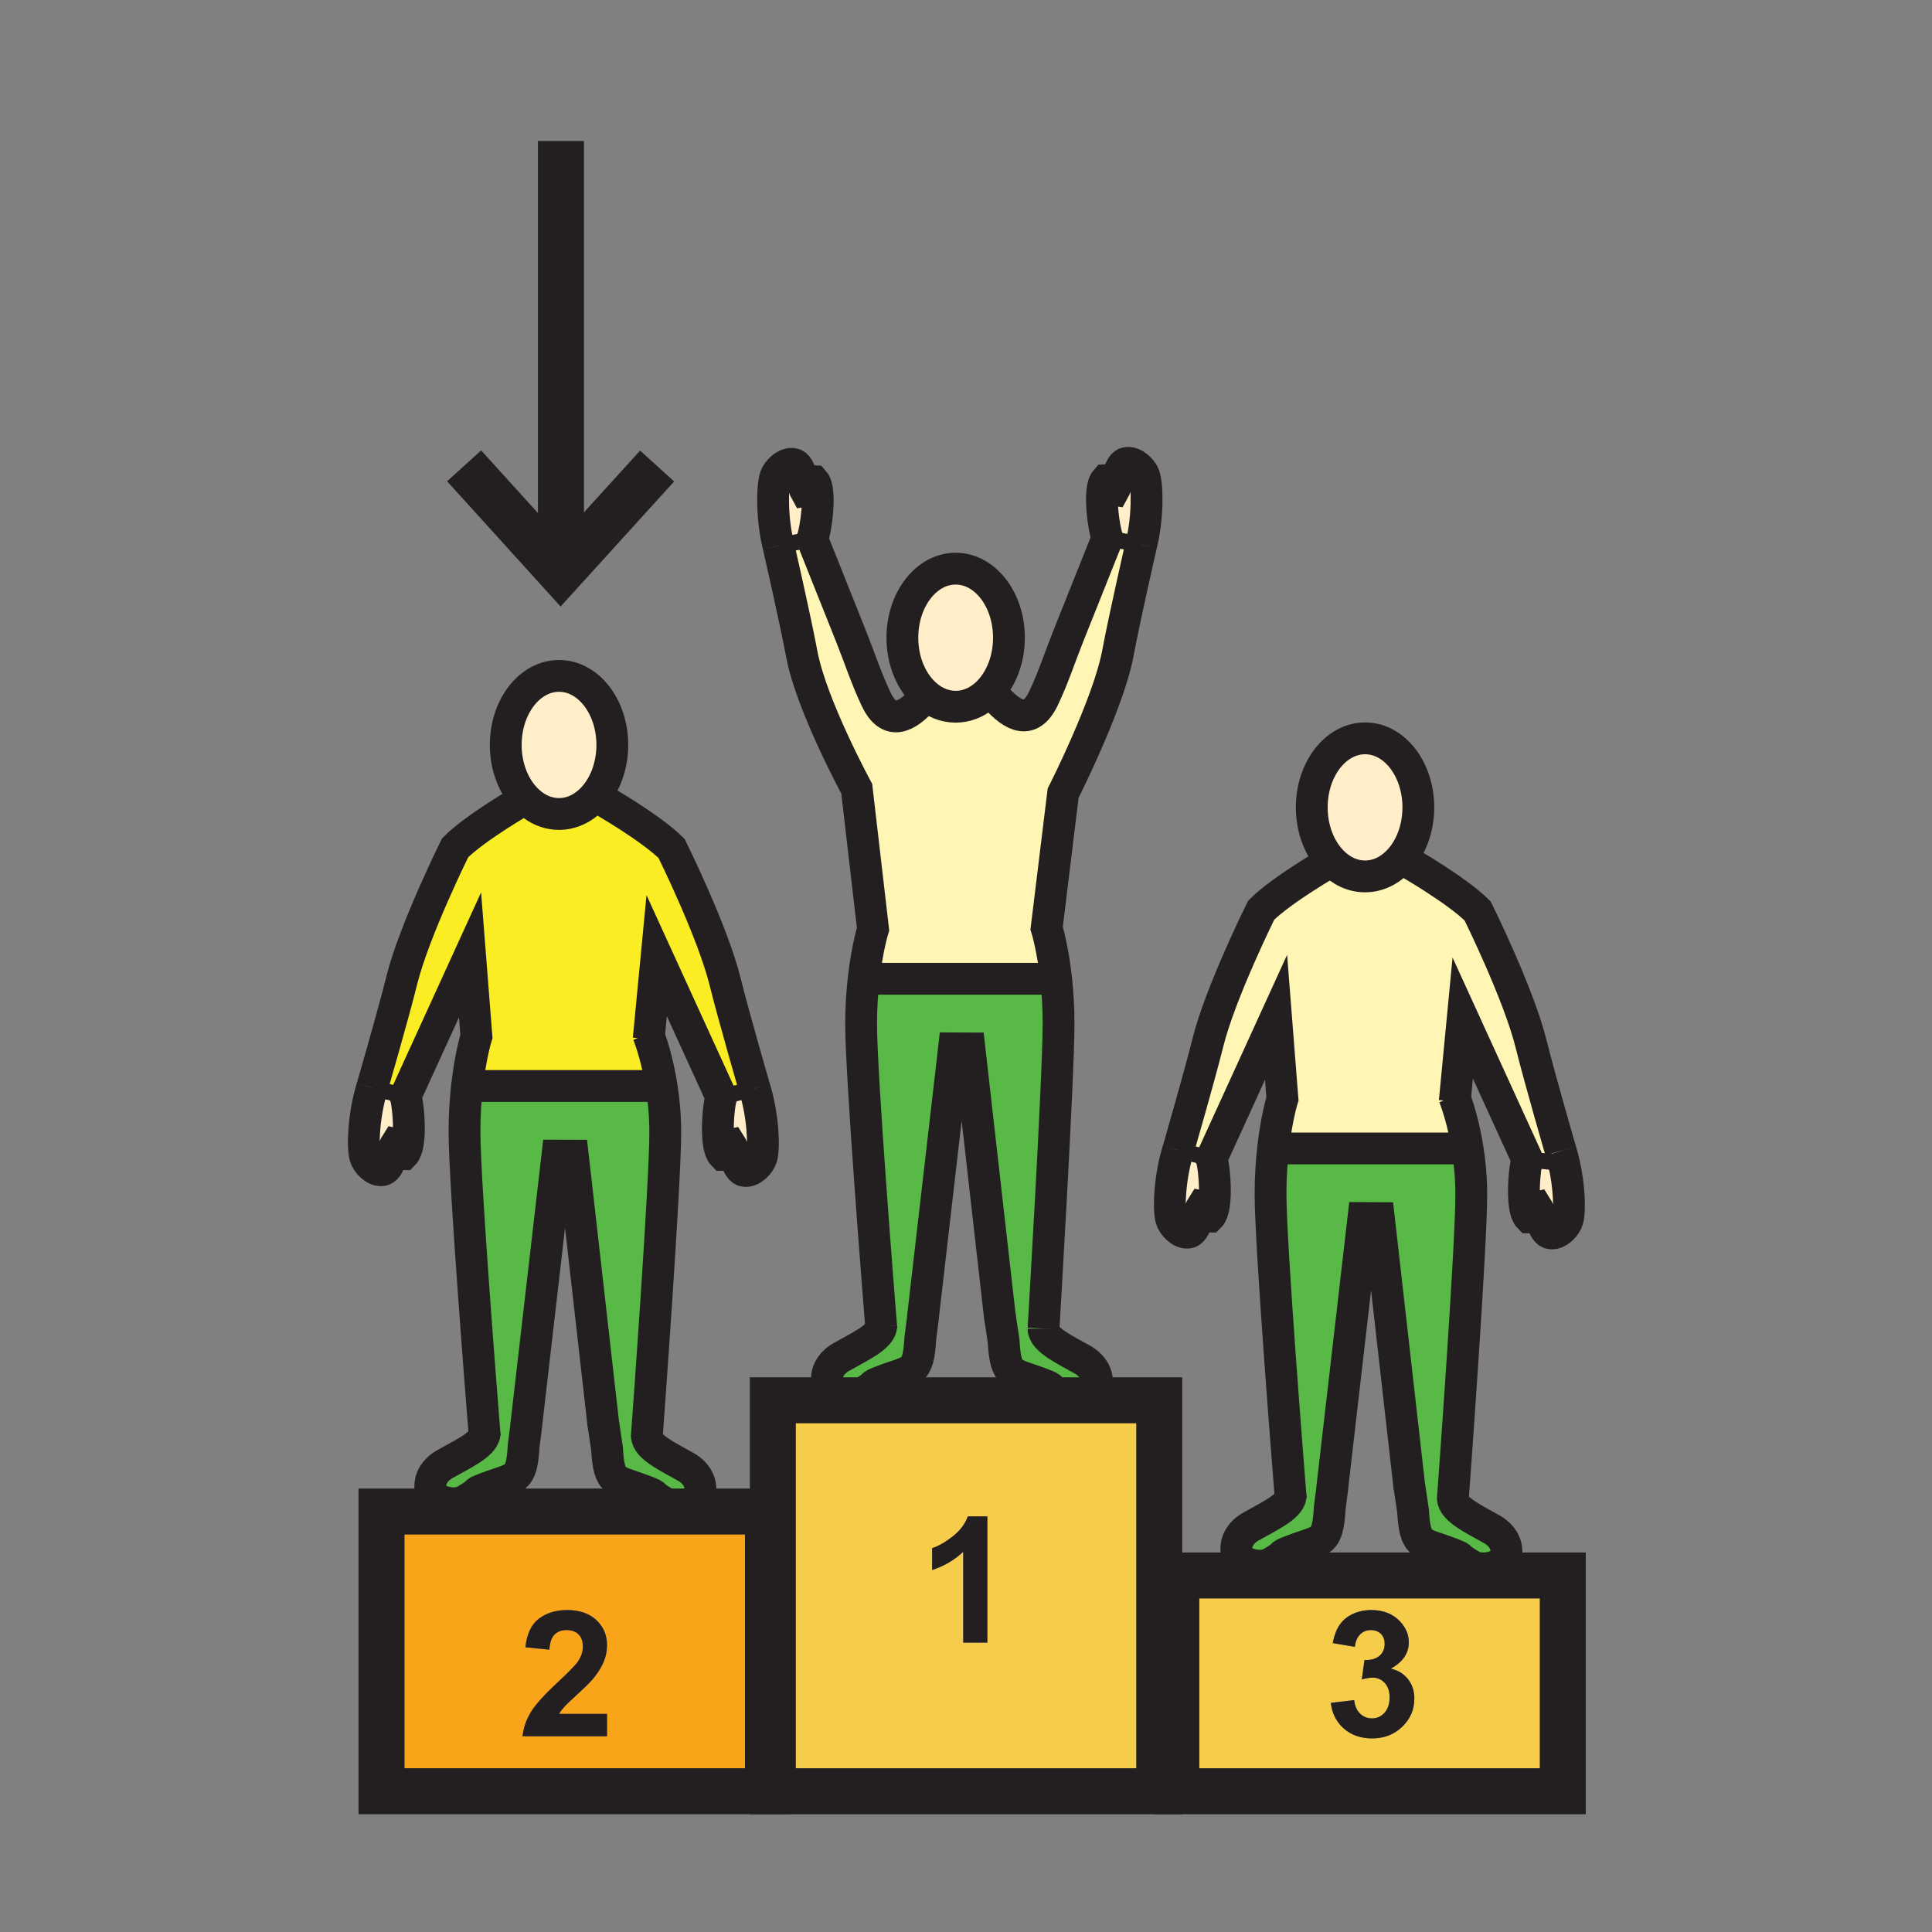 <?xml version="1.0" encoding="iso-8859-1"?>
<!-- Generator: Adobe Illustrator 12.0.1, SVG Export Plug-In . SVG Version: 6.00 Build 51448)  -->
<!DOCTYPE svg PUBLIC "-//W3C//DTD SVG 1.1//EN" "http://www.w3.org/Graphics/SVG/1.1/DTD/svg11.dtd">
<svg  version="1.1" id="Layer_1" xmlns="http://www.w3.org/2000/svg" xmlns:xlink="http://www.w3.org/1999/xlink" width="850.394" height="850.394"
	 viewBox="0 0 850.394 850.394" style="overflow:visible;enable-background:new 0 0 850.394 850.394;" xml:space="preserve">
<rect x="0" y="0" width="850.394" height="850.394" fill="#808080" stroke="none"/>
<g>
	<g id="XMLID_5_">
		<g>
			<path style="fill:#FAA41A;" d="M338.03,665.32V788.43h-170.1V665.32h31.77h98.29H338.03z M267.19,764.25v-9.88h-21.1
				c0.55-0.95,1.27-1.94,2.17-2.94c0.89-1.01,3.02-3.05,6.37-6.109c3.36-3.07,5.68-5.42,6.97-7.061c1.94-2.46,3.35-4.819,4.24-7.069
				c0.9-2.25,1.35-4.62,1.35-7.11c0-4.38-1.57-8.04-4.69-10.98c-3.12-2.939-7.41-4.42-12.87-4.42c-4.98,0-9.13,1.28-12.46,3.82
				c-3.32,2.54-5.29,6.73-5.92,12.57l10.56,1.05c0.2-3.09,0.96-5.3,2.27-6.63s3.08-1.99,5.3-1.99c2.24,0,4,0.63,5.27,1.9
				c1.27,1.27,1.91,3.09,1.91,5.449c0,2.141-0.73,4.311-2.19,6.49c-1.08,1.59-4.02,4.61-8.8,9.061c-5.95,5.51-9.93,9.93-11.95,13.26
				c-2.01,3.34-3.22,6.859-3.62,10.59H267.19z"/>
			<path style="fill:#F6CC4B;" d="M510.26,616.36v172.08H340.17V616.36h34.11h98.28H510.26z M434.6,723.02V667.45H426
				c-1.21,3.37-3.44,6.319-6.69,8.85c-3.24,2.53-6.25,4.25-9.02,5.15v9.63c5.26-1.74,9.82-4.42,13.69-8.04v39.979H434.6z"/>
			<path style="fill:#F6CC4B;" d="M687.87,693.47v94.971H517.78V693.47h36.71h98.29H687.87z M622.54,747.62
				c0-3.34-0.95-6.2-2.83-8.57c-1.89-2.359-4.41-3.89-7.56-4.569c5.3-2.891,7.949-6.761,7.949-11.61c0-3.42-1.3-6.49-3.89-9.21
				c-3.15-3.32-7.33-4.98-12.54-4.98c-3.05,0-5.8,0.58-8.25,1.73c-2.46,1.149-4.37,2.729-5.74,4.74
				c-1.38,2.01-2.399,4.699-3.08,8.069l9.75,1.65c0.28-2.41,1.061-4.24,2.351-5.49c1.29-1.26,2.85-1.88,4.67-1.88
				c1.84,0,3.32,0.55,4.439,1.65c1.11,1.1,1.66,2.58,1.66,4.43c0,2.18-0.76,3.93-2.27,5.24c-1.521,1.319-3.73,1.939-6.61,1.859
				l-1.18,8.551c1.89-0.53,3.51-0.801,4.859-0.801c2.061,0,3.811,0.79,5.24,2.351c1.44,1.56,2.15,3.68,2.15,6.359
				c0,2.82-0.75,5.07-2.24,6.73c-1.5,1.67-3.34,2.5-5.53,2.5c-2.04,0-3.779-0.69-5.21-2.07c-1.439-1.38-2.319-3.38-2.64-5.99
				l-10.25,1.24c0.52,4.66,2.44,8.431,5.729,11.311c3.301,2.88,7.45,4.319,12.45,4.319c5.28,0,9.7-1.71,13.25-5.13
				C620.76,756.62,622.54,752.48,622.54,747.62z"/>
			<path style="fill:#58B947;" d="M284.72,632.01h0.02c0.02,4.99,9.66,9.391,17.19,13.69c4.7,2.68,7.38,7.319,5.99,12.28
				c-0.83,2.899-5.59,4.899-9.93,4.899c-1.81,0-3.55-0.35-4.9-1.12c-7.96-4.54-2.77-2.979-8.7-5.27
				c-13.66-5.34-16.27-2.78-17.21-18.95l-1.63-10.89h-0.02l-13.39-117.98l-6.8-0.02L231.65,627.1h0.03l-1.17,9.24
				c-0.95,16.17-3.57,13.601-17.23,18.94c-5.92,2.29-0.73,0.739-8.69,5.279c-1.35,0.771-3.09,1.12-4.89,1.12
				c-4.35,0-9.11-2.01-9.94-4.91c-1.4-4.96,1.29-9.6,5.99-12.279c7.28-4.16,16.88-8.471,17.53-13.26
				c-0.95-11.82-8.83-110.591-8.83-133.141c0-7.68,0.49-14.58,1.17-20.46l3.4,0.39h81.13l1.02-0.159
				c0.96,6.01,1.65,12.97,1.65,20.55C292.82,521.17,285.47,621.78,284.72,632.01z"/>
			<path style="fill:#58B947;" d="M387.86,584.03c0-0.011,0-0.021,0-0.021c-0.96-11.87-8.83-110.569-8.83-133.12
				c0-7.68,0.49-14.58,1.17-20.46l3.4,0.391h81.13l0.13-0.021c0.63,5.7,1.08,12.32,1.08,19.66c0,24-6.62,134.35-6.62,134.35
				c0.02,4.99,9.67,9.391,17.189,13.681c4.69,2.68,7.391,7.319,6,12.29c-0.83,2.899-5.6,4.899-9.95,4.899
				c-1.81,0-3.54-0.34-4.89-1.109c-7.96-4.551-2.77-2.99-8.689-5.28c-13.66-5.35-16.28-2.79-17.221-18.95l-1.63-10.899h-0.03
				l-13.39-117.96l-6.79-0.03L406.23,579.9h0.03l-1.17,9.239c-0.95,16.16-3.56,13.591-17.23,18.94c-5.91,2.29-0.73,0.729-8.69,5.28
				c-1.35,0.77-3.08,1.12-4.89,1.12c-4.34,0-9.11-2.011-9.94-4.91c-1.4-4.971,1.29-9.601,5.99-12.28
				C377.61,593.13,387.21,588.82,387.86,584.03z"/>
			<path style="fill:#58B947;" d="M568.07,658.71c-0.95-11.82-8.83-110.59-8.83-133.14c0-7.681,0.49-14.57,1.17-20.45l3.399,0.39
				h81.141l1-0.149c0.96,6.01,1.649,12.949,1.649,20.529c0,22.761-7.34,123.37-8.09,133.601h0.021
				c0.029,4.99,9.67,9.39,17.189,13.689c4.7,2.681,7.391,7.32,6,12.28c-0.83,2.9-5.6,4.9-9.939,4.9c-1.811,0-3.55-0.351-4.9-1.12
				c-7.96-4.53-2.78-2.98-8.7-5.271c-13.66-5.34-16.27-2.779-17.21-18.95l-1.63-10.89h-0.03l-13.38-117.97l-6.8-0.03L586.44,654.59
				h0.029l-1.17,9.23c-0.95,16.17-3.56,13.6-17.229,18.939c-5.91,2.29-0.721,0.74-8.69,5.28c-1.35,0.77-3.09,1.12-4.89,1.12
				c-4.351,0-9.11-2-9.94-4.9c-1.399-4.97,1.29-9.609,5.99-12.29C557.82,667.81,567.42,663.51,568.07,658.71z"/>
			<path style="fill:#FBED24;" d="M285.65,456.09c1.04,2.78,3.74,10.68,5.52,21.771l-1.02,0.159h-81.13l-3.4-0.39
				c1.55-13.39,4.08-21.49,4.08-21.49l-2.81-35.84l-28.42,62.21l-14.72-3.71c0,0,9.28-31.91,13.05-47.14
				c5.47-22.08,23.53-58.5,23.53-58.5c4.6-4.6,12.35-10.01,18.95-14.28c6.41-4.14,11.74-7.2,12.03-7.37
				c4.02,4.23,9.15,6.77,14.75,6.77c5.67,0,10.87-2.6,14.92-6.94l3.64,0.51c0,0,5.45,3.11,12.05,7.37
				c6.6,4.26,14.35,9.68,18.95,14.27c0,0,18.06,36.43,23.52,58.51c3.76,15.22,13.04,47.14,13.04,47.14l-14.71,3.71l-28.42-62.209
				L285.65,456.09z"/>
			<path style="fill:#FFF5B4;" d="M686.97,506.62c0.54,1.72,1.011,3.49,1.42,5.29L688,512l-15.74-1.67l-28.42-62.21l-3.399,35.46
				c1.029,2.78,3.739,10.689,5.51,21.78l-1,0.149H563.81l-3.399-0.39c1.54-13.39,4.07-21.49,4.07-21.49l-2.811-35.84l-28.41,62.2
				l-14.71-3.7c0,0,9.271-31.92,13.05-47.14c5.45-22.091,23.521-58.51,23.521-58.51c4.6-4.6,12.35-10.01,18.939-14.27
				c6.601-4.26,12.051-7.37,12.051-7.37c4.02,4.23,9.159,6.76,14.75,6.76c5.67,0,10.87-2.6,14.92-6.94l3.63,0.51
				c0,0,5.45,3.11,12.05,7.37c6.6,4.27,14.34,9.68,18.95,14.28c0,0,18.05,36.43,23.52,58.5
				C677.69,474.71,686.97,506.62,686.97,506.62z"/>
			<path style="fill:#FFF5B4;" d="M487.43,236.9l14.9,2.85c0,0-7.42,32.39-10.29,47.81c-4.19,22.36-24.09,61.56-24.09,61.56
				l-7.26,59.4c0,0,2.63,8.42,4.17,22.28l-0.13,0.021H383.6l-3.4-0.391c1.55-13.38,4.08-21.479,4.08-21.479l-7.17-61.77
				c0,0-20-36.83-24.18-59.19c-2.88-15.42-10.3-47.81-10.3-47.81l14.91-2.85c5.69,14.26,11.39,28.53,17.08,42.79
				c3.67,9.19,6.81,18.85,11.09,27.77c5.58,11.65,13.18,8.23,21.03-0.65l0.79-1.35c3.74,3.28,8.26,5.19,13.12,5.19
				c4.45,0,8.62-1.61,12.16-4.4l5.41,0.13c7.851,8.88,15.46,12.3,21.04,0.65c4.271-8.92,7.42-18.58,11.08-27.77
				C476.04,265.43,481.74,251.16,487.43,236.9z"/>
			<path style="fill:#FFEEC8;" d="M332.18,479.14c3.63,11.53,4.3,25.74,3.04,30.24c-0.74,2.66-4.19,6.41-7.43,6.03
				c-3.6-0.391-4.41-8.86-6.16-11.55c-2.71,0.56-1.32,4.52-3.32,4.52c-1.75-1.74-2.33-6.53-2.33-11.55c0-5.9,0.81-12.1,1.49-13.98
				L332.18,479.14z"/>
			<path style="fill:#FFEEC8;" d="M178.47,482.51c0.69,1.88,1.5,8.08,1.5,13.99c0,5.01-0.59,9.81-2.33,11.55
				c-2,0-0.61-3.97-3.34-4.53c-1.73,2.69-2.55,11.171-6.15,11.561c-3.24,0.38-6.69-3.38-7.42-6.04c-1.27-4.5-0.59-18.7,3.02-30.24
				L178.47,482.51z"/>
			<path style="fill:#FFEEC8;" d="M231.31,351.51c-5.31-5.57-8.7-14.09-8.7-23.62c0-16.78,10.49-30.39,23.45-30.39
				s23.46,13.61,23.46,30.39c0,9.44-3.32,17.87-8.54,23.45c-4.05,4.34-9.25,6.94-14.92,6.94
				C240.46,358.28,235.33,355.74,231.31,351.51z"/>
			<path style="fill:#FFEEC8;" d="M688.39,511.91c2.37,10.25,2.7,21.12,1.62,24.96c-0.74,2.66-4.189,6.41-7.43,6.02
				c-3.59-0.39-4.41-8.85-6.15-11.55c-2.72,0.57-1.33,4.521-3.34,4.521c-1.74-1.73-2.32-6.521-2.32-11.53c0-5.9,0.811-12.12,1.49-14
				L688,512L688.39,511.91z"/>
			<path style="fill:#FFEEC8;" d="M533.26,509.99c0.681,1.88,1.49,8.1,1.49,14.01c0,5.01-0.58,9.8-2.32,11.53
				c-2,0-0.609-3.971-3.34-4.521c-1.729,2.69-2.55,11.16-6.149,11.55c-3.23,0.391-6.69-3.38-7.421-6.04
				c-1.27-4.5-0.59-18.699,3.03-30.229L533.26,509.99z"/>
			<path style="fill:#FFEEC8;" d="M600.86,324.99c12.96,0,23.439,13.61,23.439,30.39c0,9.44-3.319,17.87-8.52,23.44
				c-4.05,4.34-9.25,6.94-14.92,6.94c-5.591,0-10.73-2.53-14.75-6.76c-5.32-5.57-8.721-14.08-8.721-23.62
				C577.39,338.6,587.9,324.99,600.86,324.99z"/>
			<path style="fill:#FFEEC8;" d="M503.61,209.38c1.52,4.42,1.67,18.64-1.28,30.37l-14.9-2.85c-1.47-3.4-4.21-21.55-0.649-25.55
				c1.989-0.12,0.84,3.92,3.59,4.32c1.57-2.78,1.91-11.28,5.47-11.89C499.06,203.21,502.72,206.77,503.61,209.38z"/>
			<path style="fill:#FFEEC8;" d="M358.19,211.78c3.56,4,0.81,22.15-0.65,25.55l-14.91,2.85c-2.94-11.73-2.8-25.95-1.28-30.37
				c0.9-2.6,4.56-6.17,7.77-5.6c3.57,0.61,3.9,9.11,5.47,11.9C357.34,215.7,356.19,211.66,358.19,211.78z"/>
			<path style="fill:#FFEEC8;" d="M420.65,250.3c12.96,0,23.45,13.62,23.45,30.4c0,11.01-4.52,20.65-11.29,25.98
				c-3.54,2.79-7.709,4.4-12.16,4.4c-4.86,0-9.38-1.91-13.12-5.19c-6.24-5.46-10.34-14.7-10.34-25.19
				C397.19,263.92,407.69,250.3,420.65,250.3z"/>
			<path style="fill:#231F20;" d="M619.71,739.05c1.88,2.37,2.83,5.23,2.83,8.57c0,4.86-1.78,9-5.32,12.43
				c-3.55,3.42-7.97,5.13-13.25,5.13c-5,0-9.149-1.439-12.45-4.319c-3.289-2.88-5.21-6.65-5.729-11.311l10.25-1.24
				c0.32,2.61,1.2,4.61,2.64,5.99c1.431,1.38,3.17,2.07,5.21,2.07c2.19,0,4.03-0.83,5.53-2.5c1.49-1.66,2.24-3.91,2.24-6.73
				c0-2.68-0.71-4.8-2.15-6.359c-1.43-1.561-3.18-2.351-5.24-2.351c-1.35,0-2.97,0.271-4.859,0.801l1.18-8.551
				c2.88,0.08,5.09-0.54,6.61-1.859c1.51-1.311,2.27-3.061,2.27-5.24c0-1.85-0.55-3.33-1.66-4.43c-1.119-1.101-2.6-1.65-4.439-1.65
				c-1.82,0-3.38,0.62-4.67,1.88c-1.29,1.25-2.07,3.08-2.351,5.49l-9.75-1.65c0.681-3.37,1.7-6.06,3.08-8.069
				c1.37-2.011,3.28-3.591,5.74-4.74c2.45-1.15,5.2-1.73,8.25-1.73c5.21,0,9.39,1.66,12.54,4.98c2.59,2.72,3.89,5.79,3.89,9.21
				c0,4.85-2.649,8.72-7.949,11.61C615.3,735.16,617.82,736.69,619.71,739.05z"/>
			<path style="fill:#231F20;" d="M434.6,667.45v55.569h-10.62V683.04c-3.87,3.62-8.43,6.3-13.69,8.04v-9.63
				c2.77-0.9,5.78-2.62,9.02-5.15c3.25-2.53,5.48-5.479,6.69-8.85H434.6z"/>
			<path style="fill:#231F20;" d="M267.19,754.37v9.88H230c0.4-3.73,1.61-7.25,3.62-10.59c2.02-3.33,6-7.75,11.95-13.26
				c4.78-4.45,7.72-7.471,8.8-9.061c1.46-2.18,2.19-4.35,2.19-6.49c0-2.359-0.64-4.18-1.91-5.449c-1.27-1.271-3.03-1.9-5.27-1.9
				c-2.22,0-3.99,0.66-5.3,1.99s-2.07,3.54-2.27,6.63l-10.56-1.05c0.63-5.84,2.6-10.03,5.92-12.57c3.33-2.54,7.48-3.82,12.46-3.82
				c5.46,0,9.75,1.48,12.87,4.42c3.12,2.94,4.69,6.601,4.69,10.98c0,2.49-0.45,4.86-1.35,7.11c-0.89,2.25-2.3,4.609-4.24,7.069
				c-1.29,1.641-3.61,3.99-6.97,7.061c-3.35,3.06-5.48,5.1-6.37,6.109c-0.9,1-1.62,1.99-2.17,2.94H267.19z"/>
		</g>
		<g>
			<path style="fill:none;stroke:#231F20;stroke-width:14;" d="M407.53,305.89c-6.24-5.46-10.34-14.7-10.34-25.19
				c0-16.78,10.5-30.4,23.46-30.4c12.96,0,23.45,13.62,23.45,30.4c0,11.01-4.52,20.65-11.29,25.98c-3.54,2.79-7.709,4.4-12.16,4.4
				C415.79,311.08,411.27,309.17,407.53,305.89z"/>
			<path style="fill:none;stroke:#231F20;stroke-width:14;" d="M387.86,584.03c0.06,0.75,0.09,1.149,0.09,1.149"/>
			<path style="fill:none;stroke:#231F20;stroke-width:14;" d="M342.63,240.18c0,0,7.42,32.39,10.3,47.81
				c4.18,22.36,24.18,59.19,24.18,59.19l7.17,61.77c0,0-2.53,8.1-4.08,21.479c-0.68,5.88-1.17,12.78-1.17,20.46
				c0,22.551,7.87,121.25,8.83,133.12"/>
			<path style="fill:none;stroke:#231F20;stroke-width:14;" d="M406.74,307.24c-7.85,8.88-15.45,12.3-21.03,0.65
				c-4.28-8.92-7.42-18.58-11.09-27.77c-5.69-14.26-11.39-28.53-17.08-42.79c1.46-3.4,4.21-21.55,0.65-25.55
				c-2-0.12-0.85,3.92-3.6,4.33c-1.57-2.79-1.9-11.29-5.47-11.9c-3.21-0.57-6.87,3-7.77,5.6c-1.52,4.42-1.66,18.64,1.28,30.37"/>
			<path style="fill:none;stroke:#231F20;stroke-width:14;" d="M502.33,239.75c0,0-7.42,32.39-10.29,47.81
				c-4.19,22.36-24.09,61.56-24.09,61.56l-7.26,59.4c0,0,2.63,8.42,4.17,22.28c0.63,5.7,1.08,12.32,1.08,19.66
				c0,24-6.62,134.35-6.62,134.35"/>
			<path style="fill:none;stroke:#231F20;stroke-width:14;" d="M438.22,306.81c7.851,8.88,15.46,12.3,21.04,0.65
				c4.271-8.92,7.42-18.58,11.08-27.77c5.7-14.26,11.4-28.53,17.09-42.79c-1.47-3.4-4.21-21.55-0.649-25.55
				c1.989-0.12,0.84,3.92,3.59,4.32c1.57-2.78,1.91-11.28,5.47-11.89c3.22-0.57,6.88,2.99,7.771,5.6
				c1.52,4.42,1.67,18.64-1.28,30.37"/>
			<path style="fill:none;stroke:#231F20;stroke-width:14;" d="M406.3,579.57l-0.04,0.33l-1.17,9.239
				c-0.95,16.16-3.56,13.591-17.23,18.94c-5.91,2.29-0.73,0.729-8.69,5.28c-1.35,0.77-3.08,1.12-4.89,1.12
				c-4.34,0-9.11-2.011-9.94-4.91c-1.4-4.971,1.29-9.601,5.99-12.28c7.28-4.16,16.88-8.47,17.53-13.26c0-0.011,0-0.021,0-0.021
				c0.02-0.16,0.03-0.31,0.03-0.47"/>
			<path style="fill:none;stroke:#231F20;stroke-width:14;" d="M440.13,579.44l1.63,10.899c0.94,16.16,3.561,13.601,17.221,18.95
				c5.92,2.29,0.729,0.729,8.689,5.28c1.35,0.77,3.08,1.109,4.89,1.109c4.351,0,9.12-2,9.95-4.899c1.391-4.971-1.31-9.61-6-12.29
				c-7.52-4.29-17.17-8.69-17.189-13.681"/>
			<polyline style="fill:none;stroke:#231F20;stroke-width:14;" points="440.19,580.2 440.1,579.44 426.71,461.48 419.92,461.45 
				406.23,579.9 			"/>
			<line style="fill:none;stroke:#231F20;stroke-width:14;" x1="383.6" y1="430.82" x2="464.73" y2="430.82"/>
			<polygon style="fill:none;stroke:#231F20;stroke-width:20.24;" points="472.56,616.36 510.26,616.36 510.26,788.44 
				340.17,788.44 340.17,616.36 374.28,616.36 			"/>
			<polygon style="fill:none;stroke:#231F20;stroke-width:20.24;" points="297.99,665.32 338.03,665.32 338.03,788.43 
				167.93,788.43 167.93,665.32 199.7,665.32 			"/>
			<polygon style="fill:none;stroke:#231F20;stroke-width:20.24;" points="652.78,693.47 687.87,693.47 687.87,788.44 
				517.78,788.44 517.78,693.47 554.49,693.47 			"/>
			<path style="fill:none;stroke:#231F20;stroke-width:14;" d="M231.31,351.51c-5.31-5.57-8.7-14.09-8.7-23.62
				c0-16.78,10.49-30.39,23.45-30.39s23.46,13.61,23.46,30.39c0,9.44-3.32,17.87-8.54,23.45c-4.05,4.34-9.25,6.94-14.92,6.94
				C240.46,358.28,235.33,355.74,231.31,351.51z"/>
			<path style="fill:none;stroke:#231F20;stroke-width:14;" d="M163.75,478.8c0,0,9.28-31.91,13.05-47.14
				c5.47-22.08,23.53-58.5,23.53-58.5c4.6-4.6,12.35-10.01,18.95-14.28c6.41-4.14,11.74-7.2,12.03-7.37c0.01,0,0.01,0,0.01,0"/>
			<path style="fill:none;stroke:#231F20;stroke-width:14;" d="M213.37,632.39c0,0-0.03-0.399-0.09-1.159
				c-0.95-11.82-8.83-110.591-8.83-133.141c0-7.68,0.49-14.58,1.17-20.46c1.55-13.39,4.08-21.49,4.08-21.49l-2.81-35.84
				l-28.42,62.21c0.69,1.88,1.5,8.08,1.5,13.99c0,5.01-0.59,9.81-2.33,11.55c-2,0-0.61-3.97-3.34-4.53
				c-1.73,2.69-2.55,11.171-6.15,11.561c-3.24,0.38-6.69-3.38-7.42-6.04c-1.27-4.5-0.59-18.7,3.02-30.24"/>
			<path style="fill:none;stroke:#231F20;stroke-width:14;" d="M332.18,479.14c0,0-9.28-31.92-13.04-47.14
				c-5.46-22.08-23.52-58.51-23.52-58.51c-4.6-4.59-12.35-10.01-18.95-14.27c-6.6-4.26-12.05-7.37-12.05-7.37"/>
			<path style="fill:none;stroke:#231F20;stroke-width:14;" d="M285.52,457.41l0.13-1.32l3.4-35.45l28.42,62.209
				c-0.68,1.881-1.49,8.08-1.49,13.98c0,5.02,0.58,9.81,2.33,11.55c2,0,0.61-3.96,3.32-4.52c1.75,2.689,2.56,11.159,6.16,11.55
				c3.24,0.38,6.69-3.37,7.43-6.03c1.26-4.5,0.59-18.71-3.04-30.24"/>
			<path style="fill:none;stroke:#231F20;stroke-width:14;" d="M284.66,632.85c0,0,0.02-0.29,0.06-0.84
				c0.75-10.229,8.1-110.84,8.1-133.6c0-7.58-0.69-14.54-1.65-20.55c-1.78-11.091-4.48-18.99-5.52-21.771
				c-0.27-0.72-0.43-1.1-0.43-1.1"/>
			<path style="fill:none;stroke:#231F20;stroke-width:14;" d="M231.72,626.77l-0.04,0.33l-1.17,9.24
				c-0.95,16.17-3.57,13.601-17.23,18.94c-5.92,2.29-0.73,0.739-8.69,5.279c-1.35,0.771-3.09,1.12-4.89,1.12
				c-4.35,0-9.11-2.01-9.94-4.91c-1.4-4.96,1.29-9.6,5.99-12.279c7.28-4.16,16.88-8.471,17.53-13.26c0.02-0.16,0.03-0.33,0.03-0.49"
				/>
			<path style="fill:none;stroke:#231F20;stroke-width:14;" d="M265.55,626.65l1.63,10.89c0.94,16.17,3.55,13.61,17.21,18.95
				c5.93,2.29,0.74,0.729,8.7,5.27c1.35,0.771,3.09,1.12,4.9,1.12c4.34,0,9.1-2,9.93-4.899c1.39-4.961-1.29-9.601-5.99-12.28
				c-7.53-4.3-17.17-8.7-17.19-13.69"/>
			<polyline style="fill:none;stroke:#231F20;stroke-width:14;" points="265.61,627.4 265.53,626.65 252.14,508.67 245.34,508.65 
				231.65,627.1 			"/>
			<line style="fill:none;stroke:#231F20;stroke-width:14;" x1="209.02" y1="478.02" x2="290.15" y2="478.02"/>
			<path style="fill:none;stroke:#231F20;stroke-width:14;" d="M586.11,379c-5.32-5.57-8.721-14.08-8.721-23.62
				c0-16.78,10.511-30.39,23.471-30.39S624.3,338.6,624.3,355.38c0,9.44-3.319,17.87-8.52,23.44c-4.05,4.34-9.25,6.94-14.92,6.94
				C595.27,385.76,590.13,383.23,586.11,379z"/>
			<path style="fill:none;stroke:#231F20;stroke-width:14;" d="M518.55,506.29c0,0,9.271-31.92,13.05-47.14
				c5.45-22.091,23.521-58.51,23.521-58.51c4.6-4.6,12.35-10.01,18.939-14.27c6.601-4.26,12.051-7.37,12.051-7.37"/>
			<path style="fill:none;stroke:#231F20;stroke-width:14;" d="M568.16,659.87c0,0-0.03-0.4-0.09-1.16
				c-0.95-11.82-8.83-110.59-8.83-133.14c0-7.681,0.49-14.57,1.17-20.45c1.54-13.39,4.07-21.49,4.07-21.49l-2.811-35.84l-28.41,62.2
				c0.681,1.88,1.49,8.1,1.49,14.01c0,5.01-0.58,9.8-2.32,11.53c-2,0-0.609-3.971-3.34-4.521c-1.729,2.69-2.55,11.16-6.149,11.55
				c-3.23,0.391-6.69-3.38-7.421-6.04c-1.27-4.5-0.59-18.699,3.03-30.229"/>
			<path style="fill:none;stroke:#231F20;stroke-width:14;" d="M686.97,506.62c0,0-9.279-31.91-13.04-47.14
				c-5.47-22.07-23.52-58.5-23.52-58.5c-4.61-4.6-12.351-10.01-18.95-14.28c-6.6-4.26-12.05-7.37-12.05-7.37"/>
			<path style="fill:none;stroke:#231F20;stroke-width:14;" d="M640.31,484.9l0.131-1.32l3.399-35.46l28.42,62.21
				c-0.68,1.88-1.49,8.1-1.49,14c0,5.01,0.58,9.8,2.32,11.53c2.01,0,0.62-3.95,3.34-4.521c1.74,2.7,2.561,11.16,6.15,11.55
				c3.24,0.391,6.689-3.359,7.43-6.02c1.08-3.84,0.75-14.71-1.62-24.96c-0.409-1.8-0.88-3.57-1.42-5.29"/>
			<path style="fill:none;stroke:#231F20;stroke-width:14;" d="M639.45,660.33c0,0,0.02-0.29,0.06-0.84
				c0.75-10.23,8.09-110.84,8.09-133.601c0-7.58-0.689-14.52-1.649-20.529c-1.771-11.091-4.48-19-5.51-21.78
				c-0.271-0.72-0.431-1.1-0.431-1.1"/>
			<path style="fill:none;stroke:#231F20;stroke-width:14;" d="M586.51,654.26l-0.04,0.33l-1.17,9.23
				c-0.95,16.17-3.56,13.6-17.229,18.939c-5.91,2.29-0.721,0.74-8.69,5.28c-1.35,0.77-3.09,1.12-4.89,1.12c-4.351,0-9.11-2-9.94-4.9
				c-1.399-4.97,1.29-9.609,5.99-12.29c7.28-4.16,16.88-8.46,17.53-13.26c0.02-0.16,0.029-0.33,0.029-0.49"/>
			<path style="fill:none;stroke:#231F20;stroke-width:14;" d="M620.34,654.13l1.63,10.89c0.94,16.171,3.55,13.61,17.21,18.95
				c5.92,2.29,0.74,0.74,8.7,5.271c1.351,0.77,3.09,1.12,4.9,1.12c4.34,0,9.109-2,9.939-4.9c1.391-4.96-1.3-9.6-6-12.28
				c-7.52-4.3-17.16-8.699-17.189-13.689"/>
			<polyline style="fill:none;stroke:#231F20;stroke-width:14;" points="620.4,654.89 620.31,654.13 606.93,536.16 600.13,536.13 
				586.44,654.59 			"/>
			<line style="fill:none;stroke:#231F20;stroke-width:14;" x1="563.81" y1="505.51" x2="644.95" y2="505.51"/>
			<line style="fill:none;stroke:#231F20;stroke-width:20.24;" x1="246.91" y1="62.06" x2="246.91" y2="251.02"/>
			<polyline style="fill:none;stroke:#231F20;stroke-width:20.24;" points="289.24,205.12 246.76,251.91 204.29,205.04 			"/>
			<line style="fill:none;stroke:#231F20;stroke-width:7;" x1="163.75" y1="478.8" x2="178.47" y2="482.51"/>
			<line style="fill:none;stroke:#231F20;stroke-width:7;" x1="317.47" y1="482.85" x2="332.18" y2="479.14"/>
			<line style="fill:none;stroke:#231F20;stroke-width:7;" x1="342.63" y1="240.18" x2="357.54" y2="237.33"/>
			<line style="fill:none;stroke:#231F20;stroke-width:7;" x1="487.43" y1="236.9" x2="502.33" y2="239.75"/>
			<line style="fill:none;stroke:#231F20;stroke-width:7;" x1="518.55" y1="506.29" x2="533.26" y2="509.99"/>
			<line style="fill:none;stroke:#231F20;stroke-width:7;" x1="672.26" y1="510.33" x2="688" y2="512"/>
		</g>
	</g>
</g>
<rect style="fill:none;" width="850.394" height="850.394"/>
</svg>
